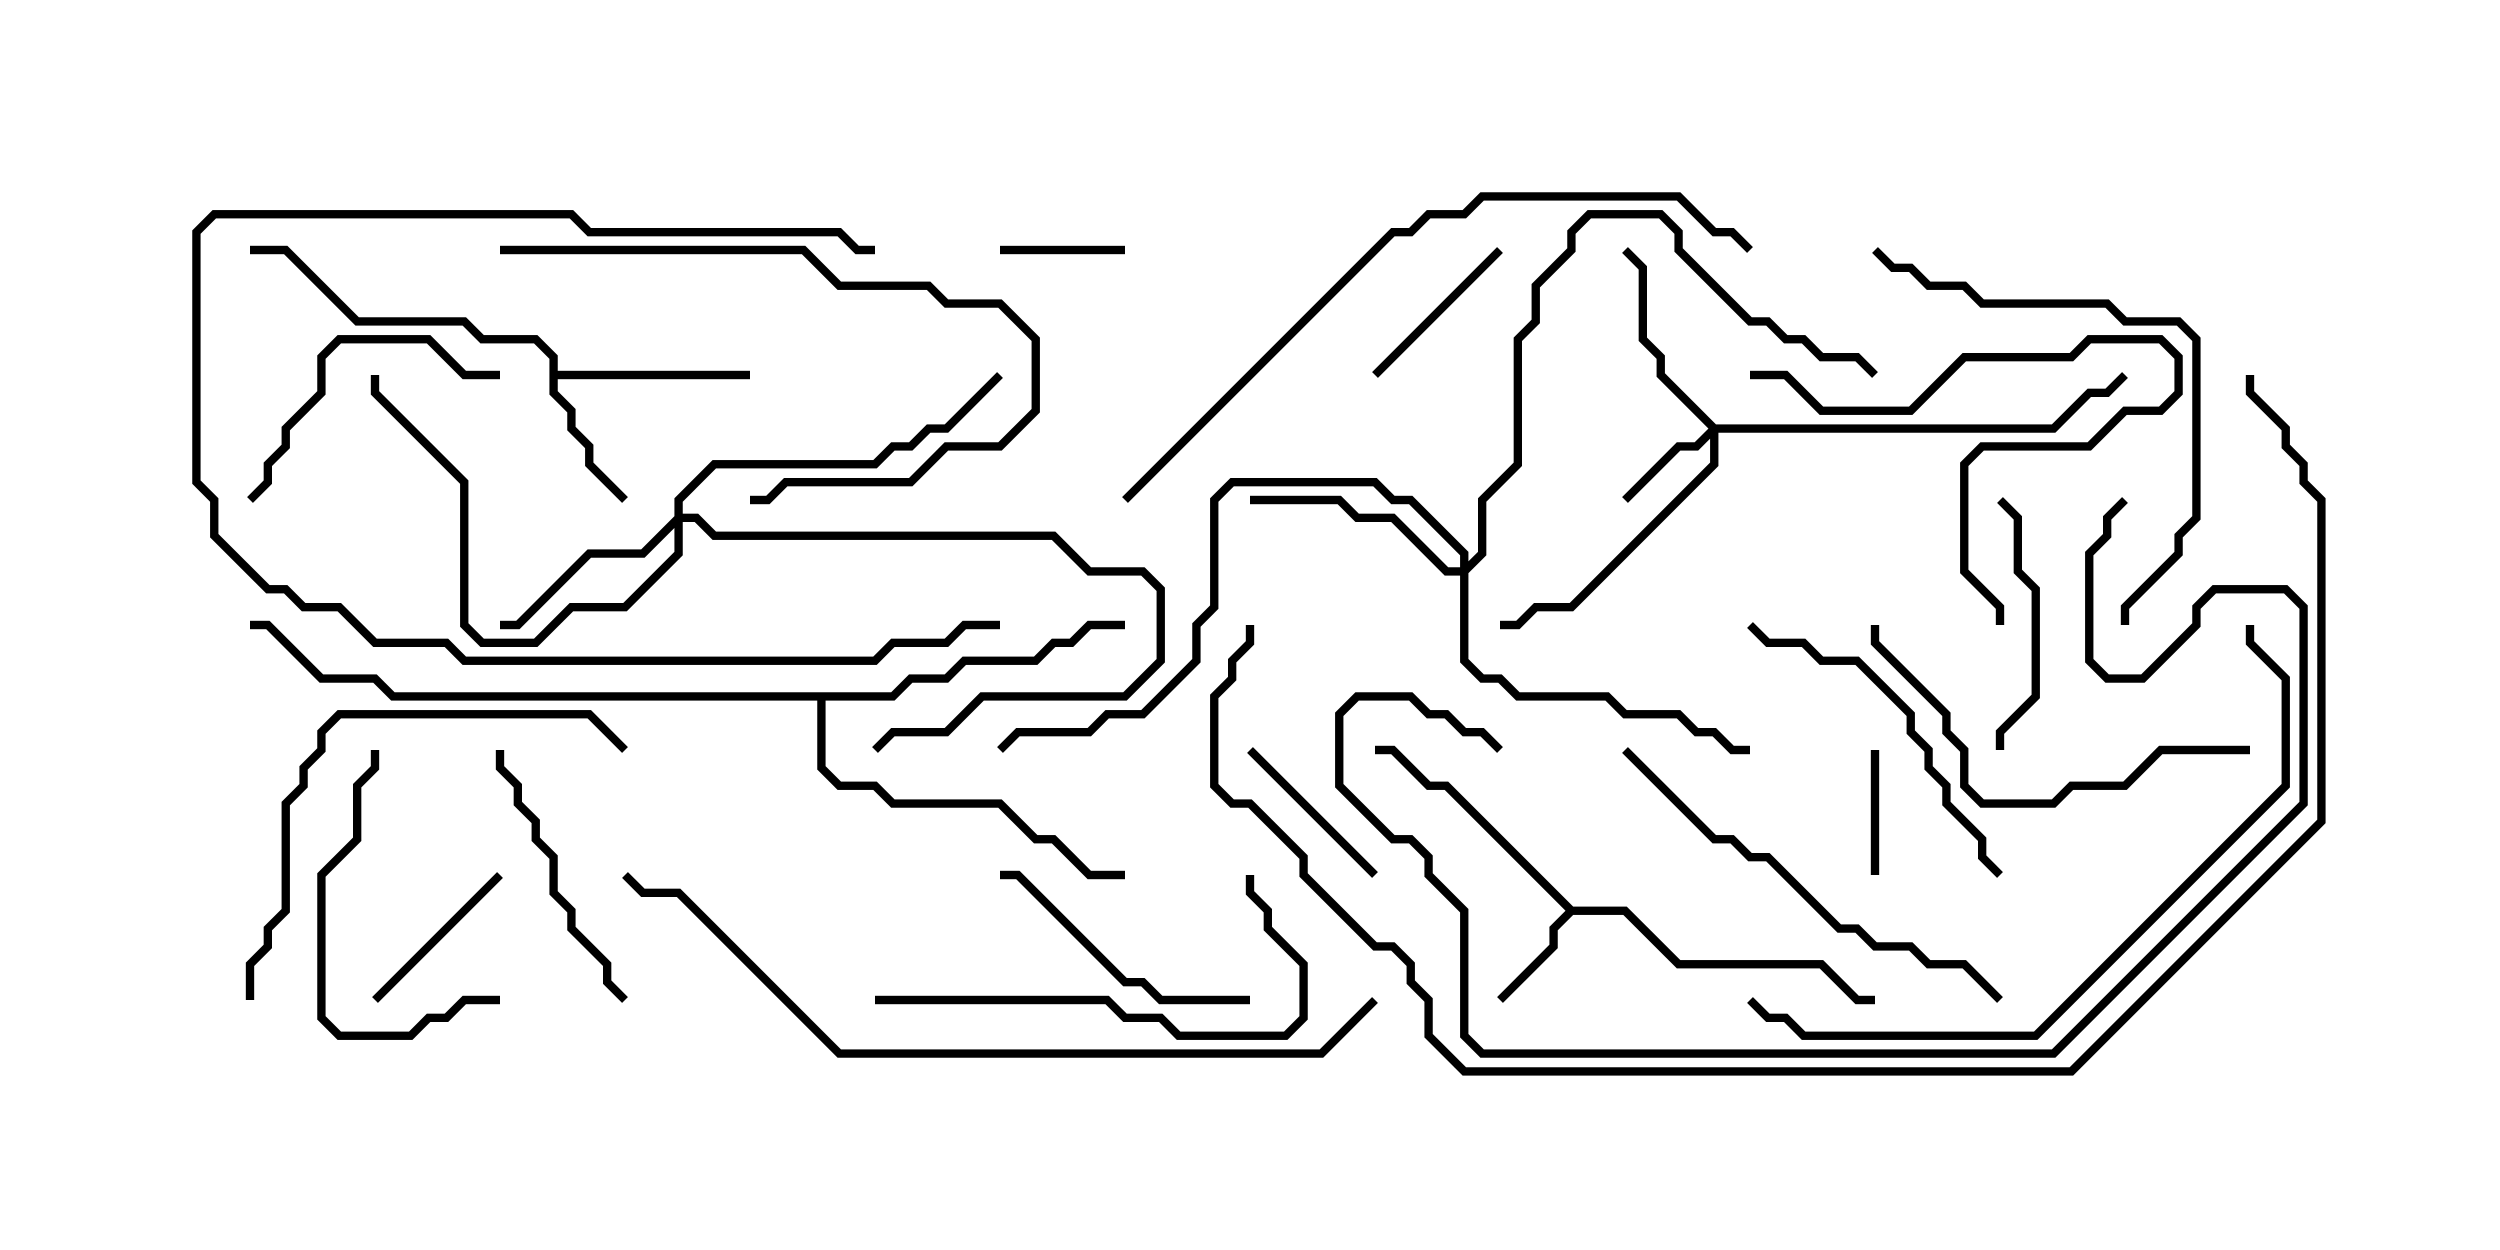 <svg version="1.1" width="30" height="15" xmlns="http://www.w3.org/2000/svg"><path d="M18.878,10.879L19.521,10.879L20.164,11.521L21.878,11.521L22.306,11.95L22.5,11.95L22.5,12.05L22.265,12.05L21.836,11.621L20.122,11.621L19.479,10.979L18.878,10.979L18.693,11.164L18.693,11.378L18.035,12.035L17.965,11.965L18.593,11.336L18.593,11.122L18.786,10.929L17.336,9.479L17.122,9.479L16.694,9.05L16.5,9.05L16.5,8.95L16.735,8.95L17.164,9.379L17.378,9.379z" stroke="none"/><path d="M6.593,4.306L6.408,4.121L5.765,4.121L5.551,3.907L4.265,3.907L3.408,3.05L3,3.05L3,2.95L3.449,2.95L4.306,3.807L5.592,3.807L5.806,4.021L6.449,4.021L6.693,4.265L6.693,4.45L9,4.45L9,4.55L6.693,4.55L6.693,4.694L6.907,4.908L6.907,5.122L7.121,5.336L7.121,5.551L7.535,5.965L7.465,6.035L7.021,5.592L7.021,5.378L6.807,5.164L6.807,4.949L6.593,4.735z" stroke="none"/><path d="M10.694,8.307L10.908,8.093L11.336,8.093L11.551,7.879L12.408,7.879L12.622,7.664L12.836,7.664L13.051,7.45L13.5,7.45L13.5,7.55L13.092,7.55L12.878,7.764L12.664,7.764L12.449,7.979L11.592,7.979L11.378,8.193L10.949,8.193L10.735,8.407L9.907,8.407L9.907,9.194L10.092,9.379L10.521,9.379L10.735,9.593L12.021,9.593L12.449,10.021L12.664,10.021L13.092,10.45L13.5,10.45L13.5,10.55L13.051,10.55L12.622,10.121L12.408,10.121L11.979,9.693L10.694,9.693L10.479,9.479L10.051,9.479L9.807,9.235L9.807,8.407L4.694,8.407L4.479,8.193L3.836,8.193L3.194,7.55L3,7.55L3,7.45L3.235,7.45L3.878,8.093L4.521,8.093L4.735,8.307z" stroke="none"/><path d="M20.592,5.093L24.622,5.093L25.051,4.664L25.265,4.664L25.465,4.465L25.535,4.535L25.306,4.764L25.092,4.764L24.664,5.193L20.621,5.193L20.621,5.592L18.878,7.336L18.449,7.336L18.235,7.55L18,7.55L18,7.45L18.194,7.45L18.408,7.236L18.836,7.236L20.521,5.551L20.521,5.264L20.378,5.407L20.164,5.407L19.535,6.035L19.465,5.965L20.122,5.307L20.336,5.307L20.501,5.143L19.879,4.521L19.879,4.306L19.664,4.092L19.664,3.235L19.465,3.035L19.535,2.965L19.764,3.194L19.764,4.051L19.979,4.265L19.979,4.479z" stroke="none"/><path d="M8.093,6.194L8.093,5.979L8.551,5.521L10.479,5.521L10.694,5.307L10.908,5.307L11.122,5.093L11.336,5.093L11.965,4.465L12.035,4.535L11.378,5.193L11.164,5.193L10.949,5.407L10.735,5.407L10.521,5.621L8.592,5.621L8.193,6.021L8.193,6.164L8.378,6.164L8.592,6.379L12.664,6.379L13.092,6.807L13.735,6.807L13.979,7.051L13.979,7.949L13.521,8.407L11.806,8.407L11.378,8.836L10.735,8.836L10.535,9.035L10.465,8.965L10.694,8.736L11.336,8.736L11.765,8.307L13.479,8.307L13.879,7.908L13.879,7.092L13.694,6.907L13.051,6.907L12.622,6.479L8.551,6.479L8.336,6.264L8.193,6.264L8.193,6.664L7.521,7.336L6.878,7.336L6.449,7.764L5.765,7.764L5.521,7.521L5.521,5.806L4.45,4.735L4.45,4.5L4.55,4.5L4.55,4.694L5.621,5.765L5.621,7.479L5.806,7.664L6.408,7.664L6.836,7.236L7.479,7.236L8.093,6.622L8.093,6.335L7.735,6.693L7.092,6.693L6.235,7.55L6,7.55L6,7.45L6.194,7.45L7.051,6.593L7.694,6.593z" stroke="none"/><path d="M17.521,6.807L17.521,6.664L16.908,6.05L16.694,6.05L16.479,5.836L14.806,5.836L14.621,6.021L14.621,7.306L14.407,7.521L14.407,7.949L13.735,8.621L13.306,8.621L13.092,8.836L12.235,8.836L12.035,9.035L11.965,8.965L12.194,8.736L13.051,8.736L13.265,8.521L13.694,8.521L14.307,7.908L14.307,7.479L14.521,7.265L14.521,5.979L14.765,5.736L16.521,5.736L16.735,5.95L16.949,5.95L17.621,6.622L17.621,6.736L17.736,6.622L17.736,5.979L18.164,5.551L18.164,4.051L18.379,3.836L18.379,3.408L18.807,2.979L18.807,2.765L19.051,2.521L19.949,2.521L20.193,2.765L20.193,2.979L21.021,3.807L21.235,3.807L21.449,4.021L21.664,4.021L21.878,4.236L22.306,4.236L22.535,4.465L22.465,4.535L22.265,4.336L21.836,4.336L21.622,4.121L21.408,4.121L21.194,3.907L20.979,3.907L20.093,3.021L20.093,2.806L19.908,2.621L19.092,2.621L18.907,2.806L18.907,3.021L18.479,3.449L18.479,3.878L18.264,4.092L18.264,5.592L17.836,6.021L17.836,6.664L17.621,6.878L17.621,7.908L17.806,8.093L18.021,8.093L18.235,8.307L19.306,8.307L19.521,8.521L20.164,8.521L20.378,8.736L20.592,8.736L20.806,8.95L21,8.95L21,9.05L20.765,9.05L20.551,8.836L20.336,8.836L20.122,8.621L19.479,8.621L19.265,8.407L18.194,8.407L17.979,8.193L17.765,8.193L17.521,7.949L17.521,6.907L17.336,6.907L16.694,6.264L16.265,6.264L16.051,6.05L15,6.05L15,5.95L16.092,5.95L16.306,6.164L16.735,6.164L17.378,6.807z" stroke="none"/><path d="M22.55,10.5L22.45,10.5L22.45,9L22.55,9z" stroke="none"/><path d="M12,3.05L12,2.95L13.5,2.95L13.5,3.05z" stroke="none"/><path d="M4.535,12.035L4.465,11.965L5.965,10.465L6.035,10.535z" stroke="none"/><path d="M14.965,9.035L15.035,8.965L16.535,10.465L16.465,10.535z" stroke="none"/><path d="M16.535,4.535L16.465,4.465L17.965,2.965L18.035,3.035z" stroke="none"/><path d="M24.05,9L23.95,9L23.95,8.765L24.379,8.336L24.379,7.092L24.164,6.878L24.164,6.235L23.965,6.035L24.035,5.965L24.264,6.194L24.264,6.836L24.479,7.051L24.479,8.378L24.05,8.806z" stroke="none"/><path d="M5.95,9L6.05,9L6.05,9.194L6.264,9.408L6.264,9.622L6.479,9.836L6.479,10.051L6.693,10.265L6.693,10.694L6.907,10.908L6.907,11.122L7.336,11.551L7.336,11.765L7.535,11.965L7.465,12.035L7.236,11.806L7.236,11.592L6.807,11.164L6.807,10.949L6.593,10.735L6.593,10.306L6.379,10.092L6.379,9.878L6.164,9.664L6.164,9.449L5.95,9.235z" stroke="none"/><path d="M15,11.95L15,12.05L13.908,12.05L13.694,11.836L13.479,11.836L12.194,10.55L12,10.55L12,10.45L12.235,10.45L13.521,11.736L13.735,11.736L13.949,11.95z" stroke="none"/><path d="M6,4.45L6,4.55L5.551,4.55L5.122,4.121L4.092,4.121L3.907,4.306L3.907,4.735L3.479,5.164L3.479,5.378L3.264,5.592L3.264,5.806L3.035,6.035L2.965,5.965L3.164,5.765L3.164,5.551L3.379,5.336L3.379,5.122L3.807,4.694L3.807,4.265L4.051,4.021L5.164,4.021L5.592,4.45z" stroke="none"/><path d="M6,11.95L6,12.05L5.592,12.05L5.378,12.264L5.164,12.264L4.949,12.479L4.051,12.479L3.807,12.235L3.807,10.479L4.236,10.051L4.236,9.408L4.45,9.194L4.45,9L4.55,9L4.55,9.235L4.336,9.449L4.336,10.092L3.907,10.521L3.907,12.194L4.092,12.379L4.908,12.379L5.122,12.164L5.336,12.164L5.551,11.95z" stroke="none"/><path d="M21,4.55L21,4.45L21.449,4.45L21.878,4.879L22.908,4.879L23.551,4.236L24.836,4.236L25.051,4.021L25.949,4.021L26.193,4.265L26.193,4.735L25.949,4.979L25.521,4.979L25.092,5.407L23.806,5.407L23.621,5.592L23.621,6.836L24.05,7.265L24.05,7.5L23.95,7.5L23.95,7.306L23.521,6.878L23.521,5.551L23.765,5.307L25.051,5.307L25.479,4.879L25.908,4.879L26.093,4.694L26.093,4.306L25.908,4.121L25.092,4.121L24.878,4.336L23.592,4.336L22.949,4.979L21.836,4.979L21.408,4.55z" stroke="none"/><path d="M24.035,10.465L23.965,10.535L23.736,10.306L23.736,10.092L23.307,9.664L23.307,9.449L23.093,9.235L23.093,9.021L22.879,8.806L22.879,8.592L22.265,7.979L21.836,7.979L21.622,7.764L21.194,7.764L20.965,7.535L21.035,7.465L21.235,7.664L21.664,7.664L21.878,7.879L22.306,7.879L22.979,8.551L22.979,8.765L23.193,8.979L23.193,9.194L23.407,9.408L23.407,9.622L23.836,10.051L23.836,10.265z" stroke="none"/><path d="M6,3.05L6,2.95L9.664,2.95L10.092,3.379L11.164,3.379L11.378,3.593L12.021,3.593L12.479,4.051L12.479,4.949L12.021,5.407L11.378,5.407L10.949,5.836L9.449,5.836L9.235,6.05L9,6.05L9,5.95L9.194,5.95L9.408,5.736L10.908,5.736L11.336,5.307L11.979,5.307L12.379,4.908L12.379,4.092L11.979,3.693L11.336,3.693L11.122,3.479L10.051,3.479L9.622,3.05z" stroke="none"/><path d="M10.5,2.95L10.5,3.05L10.265,3.05L10.051,2.836L7.051,2.836L6.836,2.621L2.592,2.621L2.407,2.806L2.407,5.765L2.621,5.979L2.621,6.408L3.235,7.021L3.449,7.021L3.664,7.236L4.092,7.236L4.521,7.664L5.378,7.664L5.592,7.879L10.479,7.879L10.694,7.664L11.336,7.664L11.551,7.45L12,7.45L12,7.55L11.592,7.55L11.378,7.764L10.735,7.764L10.521,7.979L5.551,7.979L5.336,7.764L4.479,7.764L4.051,7.336L3.622,7.336L3.408,7.121L3.194,7.121L2.521,6.449L2.521,6.021L2.307,5.806L2.307,2.765L2.551,2.521L6.878,2.521L7.092,2.736L10.092,2.736L10.306,2.95z" stroke="none"/><path d="M27,8.95L27,9.05L25.949,9.05L25.521,9.479L24.878,9.479L24.664,9.693L23.765,9.693L23.521,9.449L23.521,9.021L23.307,8.806L23.307,8.592L22.45,7.735L22.45,7.5L22.55,7.5L22.55,7.694L23.407,8.551L23.407,8.765L23.621,8.979L23.621,9.408L23.806,9.593L24.622,9.593L24.836,9.379L25.479,9.379L25.908,8.95z" stroke="none"/><path d="M10.5,12.05L10.5,11.95L13.306,11.95L13.521,12.164L13.949,12.164L14.164,12.379L15.408,12.379L15.593,12.194L15.593,11.592L15.164,11.164L15.164,10.949L14.95,10.735L14.95,10.5L15.05,10.5L15.05,10.694L15.264,10.908L15.264,11.122L15.693,11.551L15.693,12.235L15.449,12.479L14.122,12.479L13.908,12.264L13.479,12.264L13.265,12.05z" stroke="none"/><path d="M24.035,11.965L23.965,12.035L23.551,11.621L23.122,11.621L22.908,11.407L22.479,11.407L22.265,11.193L22.051,11.193L21.194,10.336L20.979,10.336L20.765,10.121L20.551,10.121L19.465,9.035L19.535,8.965L20.592,10.021L20.806,10.021L21.021,10.236L21.235,10.236L22.092,11.093L22.306,11.093L22.521,11.307L22.949,11.307L23.164,11.521L23.592,11.521z" stroke="none"/><path d="M3.05,12L2.95,12L2.95,11.551L3.164,11.336L3.164,11.122L3.379,10.908L3.379,9.622L3.593,9.408L3.593,9.194L3.807,8.979L3.807,8.765L4.051,8.521L7.092,8.521L7.535,8.965L7.465,9.035L7.051,8.621L4.092,8.621L3.907,8.806L3.907,9.021L3.693,9.235L3.693,9.449L3.479,9.664L3.479,10.949L3.264,11.164L3.264,11.378L3.05,11.592z" stroke="none"/><path d="M22.465,3.035L22.535,2.965L22.735,3.164L22.949,3.164L23.164,3.379L23.592,3.379L23.806,3.593L25.306,3.593L25.521,3.807L26.164,3.807L26.407,4.051L26.407,6.235L26.193,6.449L26.193,6.664L25.55,7.306L25.55,7.5L25.45,7.5L25.45,7.265L26.093,6.622L26.093,6.408L26.307,6.194L26.307,4.092L26.122,3.907L25.479,3.907L25.265,3.693L23.765,3.693L23.551,3.479L23.122,3.479L22.908,3.264L22.694,3.264z" stroke="none"/><path d="M26.95,7.5L27.05,7.5L27.05,7.694L27.479,8.122L27.479,9.449L24.449,12.479L21.622,12.479L21.408,12.264L21.194,12.264L20.965,12.035L21.035,11.965L21.235,12.164L21.449,12.164L21.664,12.379L24.408,12.379L27.379,9.408L27.379,8.164L26.95,7.735z" stroke="none"/><path d="M25.465,5.965L25.535,6.035L25.336,6.235L25.336,6.449L25.121,6.664L25.121,7.908L25.306,8.093L25.694,8.093L26.307,7.479L26.307,7.265L26.551,7.021L27.449,7.021L27.693,7.265L27.693,9.664L24.664,12.693L17.765,12.693L17.521,12.449L17.521,10.949L17.093,10.521L17.093,10.306L16.908,10.121L16.694,10.121L16.021,9.449L16.021,8.551L16.265,8.307L16.949,8.307L17.164,8.521L17.378,8.521L17.592,8.736L17.806,8.736L18.035,8.965L17.965,9.035L17.765,8.836L17.551,8.836L17.336,8.621L17.122,8.621L16.908,8.407L16.306,8.407L16.121,8.592L16.121,9.408L16.735,10.021L16.949,10.021L17.193,10.265L17.193,10.479L17.621,10.908L17.621,12.408L17.806,12.593L24.622,12.593L27.593,9.622L27.593,7.306L27.408,7.121L26.592,7.121L26.407,7.306L26.407,7.521L25.735,8.193L25.265,8.193L25.021,7.949L25.021,6.622L25.236,6.408L25.236,6.194z" stroke="none"/><path d="M13.535,6.035L13.465,5.965L16.694,2.736L16.908,2.736L17.122,2.521L17.551,2.521L17.765,2.307L20.164,2.307L20.592,2.736L20.806,2.736L21.035,2.965L20.965,3.035L20.765,2.836L20.551,2.836L20.122,2.407L17.806,2.407L17.592,2.621L17.164,2.621L16.949,2.836L16.735,2.836z" stroke="none"/><path d="M16.465,11.965L16.535,12.035L15.878,12.693L10.051,12.693L8.122,10.764L7.694,10.764L7.465,10.535L7.535,10.465L7.735,10.664L8.164,10.664L10.092,12.593L15.836,12.593z" stroke="none"/><path d="M14.95,7.5L15.05,7.5L15.05,7.735L14.836,7.949L14.836,8.164L14.621,8.378L14.621,9.408L14.806,9.593L15.021,9.593L15.693,10.265L15.693,10.479L16.521,11.307L16.735,11.307L16.979,11.551L16.979,11.765L17.193,11.979L17.193,12.408L17.592,12.807L24.836,12.807L27.807,9.836L27.807,6.021L27.593,5.806L27.593,5.592L27.379,5.378L27.379,5.164L26.95,4.735L26.95,4.5L27.05,4.5L27.05,4.694L27.479,5.122L27.479,5.336L27.693,5.551L27.693,5.765L27.907,5.979L27.907,9.878L24.878,12.907L17.551,12.907L17.093,12.449L17.093,12.021L16.879,11.806L16.879,11.592L16.694,11.407L16.479,11.407L15.593,10.521L15.593,10.306L14.979,9.693L14.765,9.693L14.521,9.449L14.521,8.336L14.736,8.122L14.736,7.908L14.95,7.694z" stroke="none"/></svg>